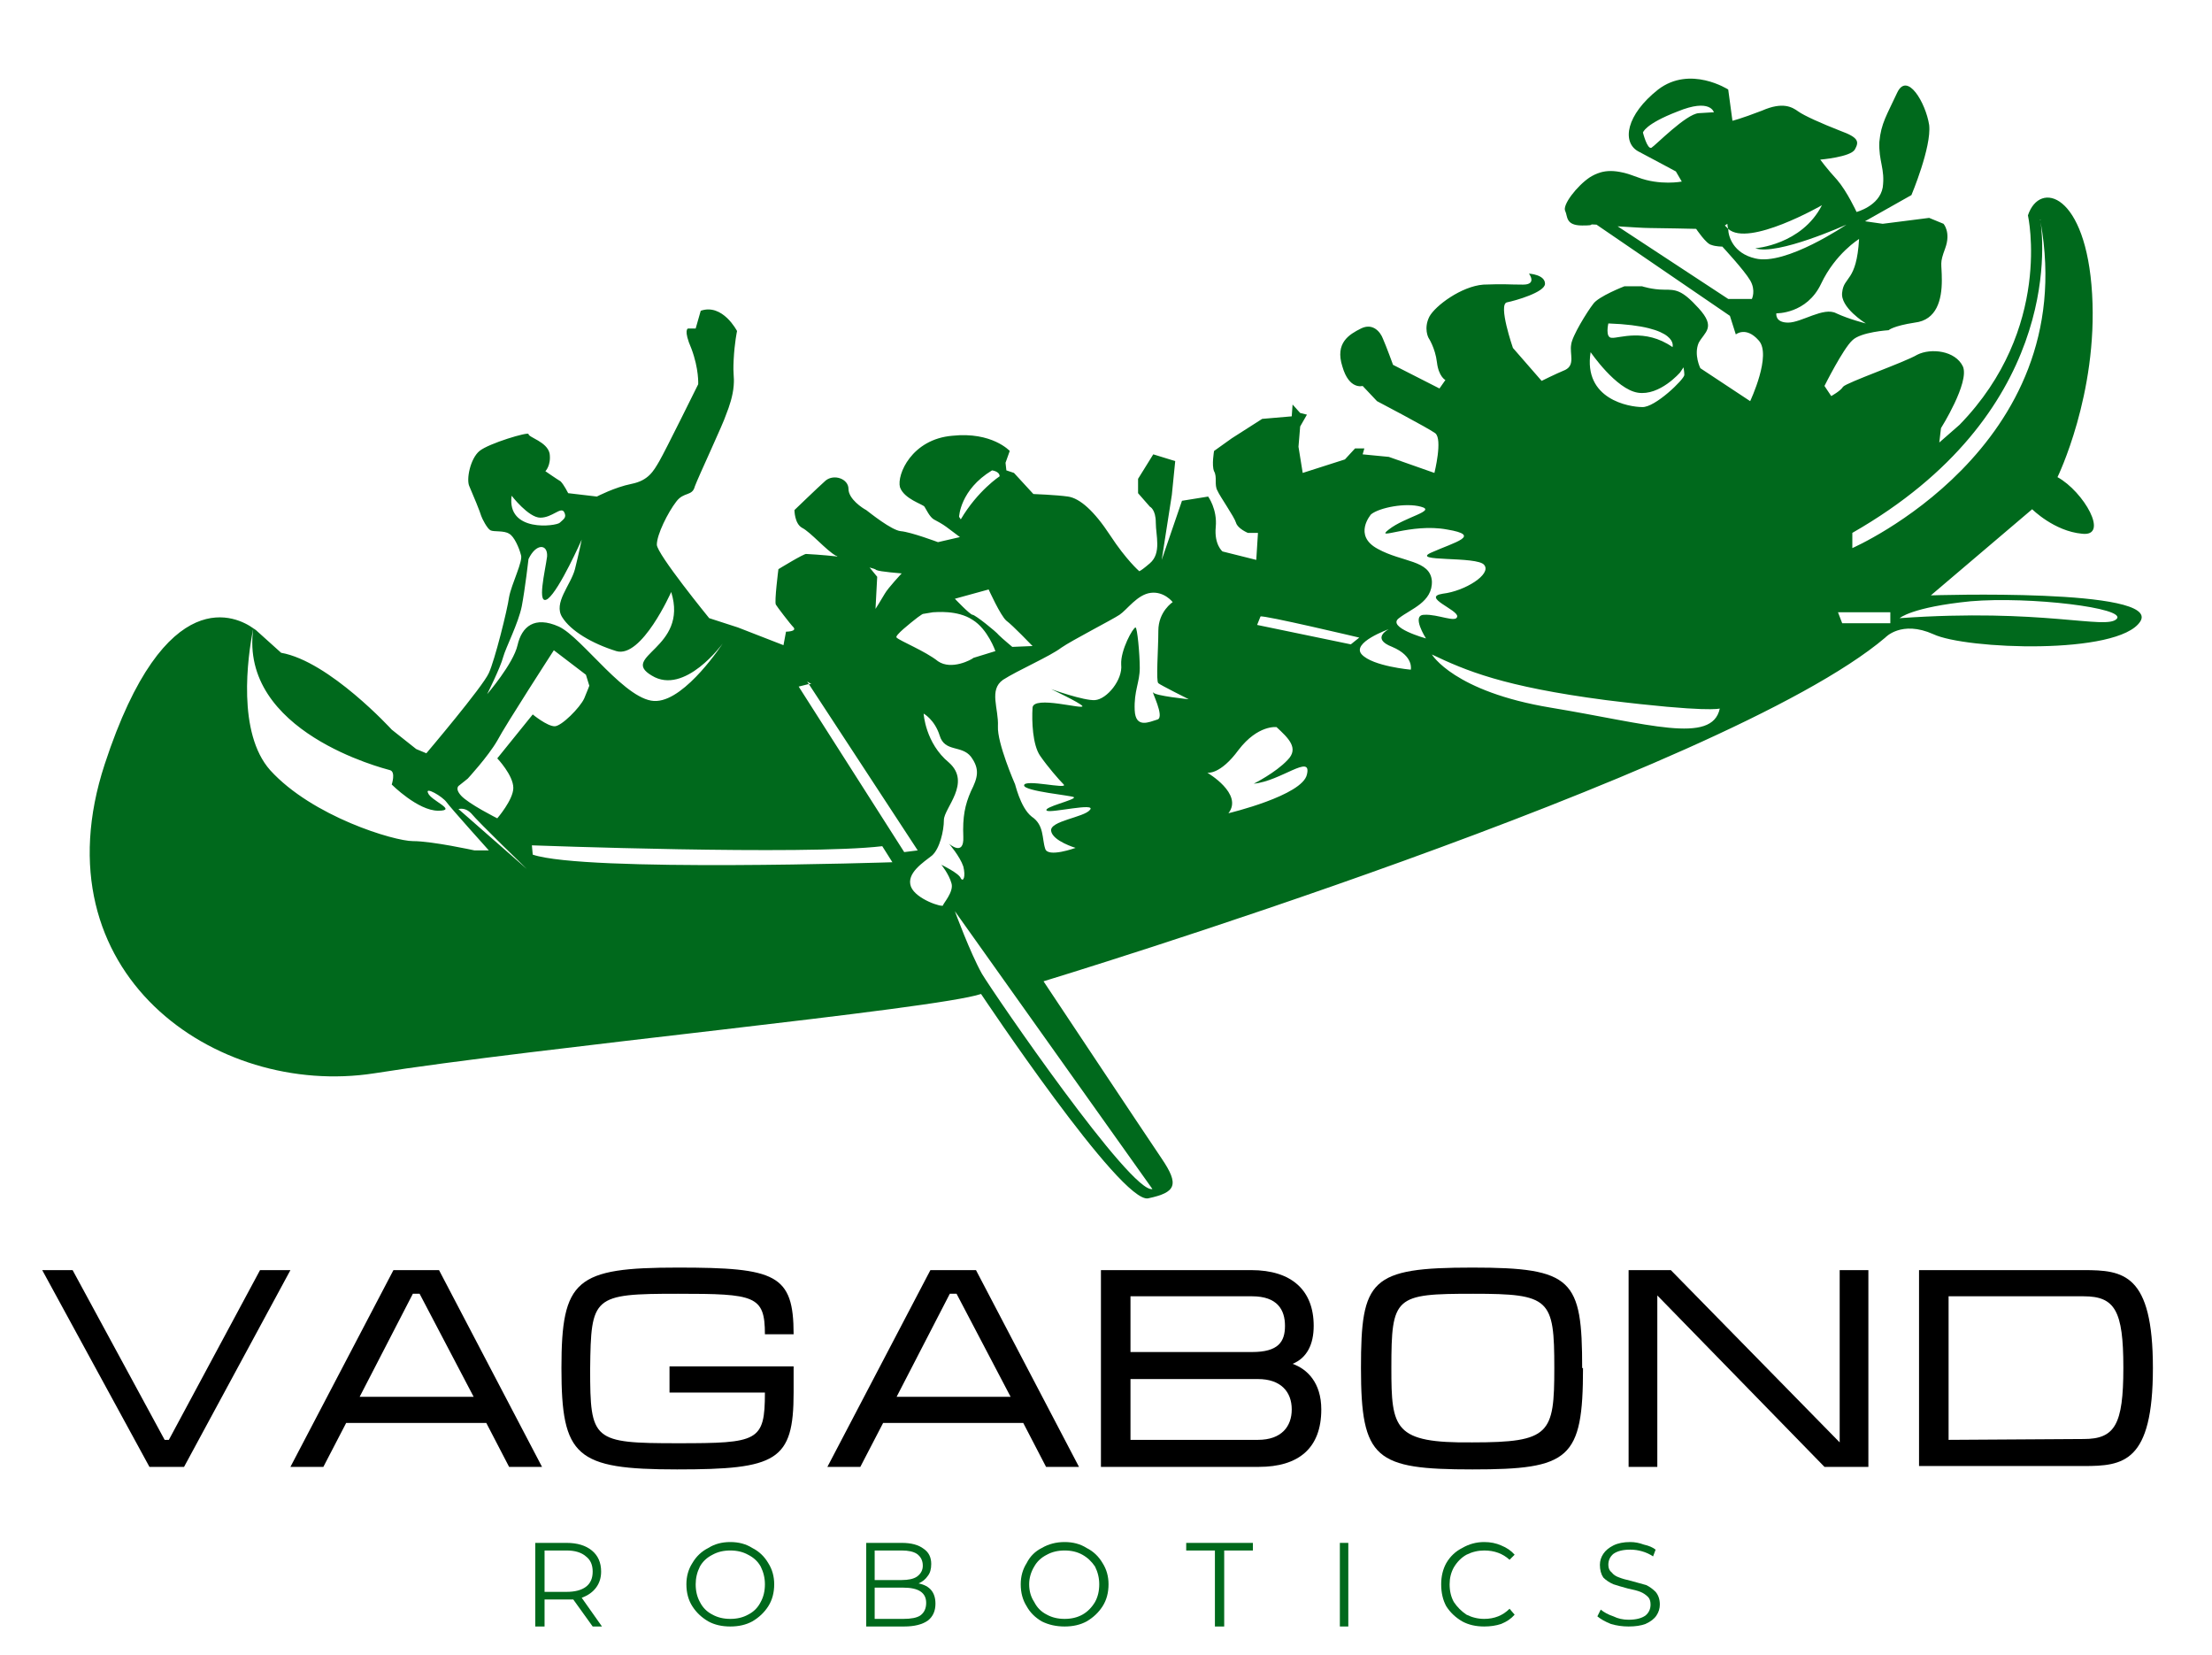 <svg version="1.2" xmlns="http://www.w3.org/2000/svg" viewBox="0 0 262 196" width="262" height="196">
	<title>Vagabond_Robotics_Rev_01-ai</title>
	<style>
		.s0 { fill: #000000 } 
		.s1 { fill: #00691c } 
	</style>
	<g id="Layer 1">
		<g id="&lt;Group&gt;">
			<g id="&lt;Group&gt;">
				<path id="&lt;Compound Path&gt;" class="s0" d="m21.8 173.7h-4.1l-12.7-23.3h3.6l10.9 20.1h0.5l10.8-20.1h3.6z"/>
				<path id="&lt;Compound Path&gt;" fill-rule="evenodd" class="s0" d="m60.3 173.7l-2.7-5.2h-16.6l-2.7 5.2h-3.9l12.2-23.3h5.4l12.2 23.3zm-10.6-20.5h-0.8l-6.3 12.2h13.5z"/>
				<path id="&lt;Compound Path&gt;" class="s0" d="m80.2 174c-12 0-13.7-1.5-13.7-12 0-10.5 1.7-11.9 13.8-11.9 11.6 0 13.7 0.8 13.7 7.9h-3.4c0-4.6-1.2-4.8-10.3-4.8-10.1 0-10.3 0.3-10.4 8.9 0 8.5 0.3 8.8 10.4 8.8 9.5 0 10.3-0.2 10.3-6h-11.3v-3.1h14.7v3.1c0 8.1-2 9.1-13.8 9.1z"/>
				<path id="&lt;Compound Path&gt;" fill-rule="evenodd" class="s0" d="m123.9 173.7l-2.7-5.2h-16.6l-2.7 5.2h-3.9l12.2-23.3h5.4l12.2 23.3zm-10.6-20.5h-0.8l-6.3 12.2h13.5z"/>
				<path id="&lt;Compound Path&gt;" fill-rule="evenodd" class="s0" d="m149.1 173.7h-18.7v-23.3h17.8c4.8 0 7.4 2.4 7.4 6.6 0 2.2-0.8 3.8-2.5 4.5 1.7 0.6 3.4 2.2 3.4 5.4 0 4.6-2.7 6.8-7.4 6.8zm-0.1-10.4h-15.1v7.2h15.1c2.8 0 4-1.6 4-3.6 0-2.1-1.3-3.6-4-3.6zm3.2-6.3c0-1.9-0.9-3.5-3.9-3.5h-14.4v6.6h14.4c3.1 0 3.9-1.2 3.9-3.1z"/>
				<path id="&lt;Compound Path&gt;" fill-rule="evenodd" class="s0" d="m187.5 162c0 10.8-1.6 12-13.1 12-11.5 0-13.2-1.2-13.2-12 0-10.5 1.1-11.9 13.2-11.9 11.9 0 13 1.4 13 11.9zm-13.1 8.8c9.2 0 9.7-1 9.7-8.8 0-8.2-0.5-8.8-9.6-8.8-9.3 0-9.7 0.3-9.7 8.8 0 7.2 0.3 8.9 9.6 8.8z"/>
				<path id="&lt;Compound Path&gt;" class="s0" d="m216.1 173.7l-19.8-20.3v20.3h-3.4v-23.3h5l20 20.4v-20.4h3.4v23.3z"/>
				<path id="&lt;Compound Path&gt;" fill-rule="evenodd" class="s0" d="m255 162q0 0 0 0 0 0 0 0zm-8.2 11.6h-19.5v-23.2h19.5c4.7 0 8.2 0.4 8.2 11.6 0 11.2-3.5 11.6-8.2 11.6zm4.7-11.7c0-6.7-1-8.4-4.7-8.4h-16v17l16-0.1c3.7 0 4.7-1.7 4.7-8.4z"/>
			</g>
			<path id="&lt;Compound Path&gt;" fill-rule="evenodd" class="s1" d="m253.5 73.6c-2.6 4-20.7 3.3-24.5 1.5-3.8-1.7-5.7 0.4-5.7 0.4-19.1 16.2-99.7 40.7-99.7 40.7 0 0 11.9 17.9 14 21 2.1 3.1 1.7 4-1.6 4.7-3.2 0.7-19.8-24.2-19.8-24.2-5.3 1.8-53.1 6.4-71.9 9.4-18.8 2.9-40-11.9-31.9-36.6 7.2-22 15.8-17.4 17.6-16.1-0.7 3.5-1.9 12.4 2 16.8 5 5.5 14.7 8.4 16.9 8.4 2.3 0 7.3 1.1 7.3 1.1h1.7c0 0-4.5-5-5-5.7-0.5-0.7-2.6-1.9-2.2-1.1 0.3 0.9 3.6 2.1 1.2 2.1-2.4 0-5.5-3.1-5.5-3.1 0 0 0.5-1.5-0.2-1.7-0.7-0.2-17.9-4.5-16.2-16.8q0.3 0.2 0.3 0.2l3 2.7c5.7 1 13.1 9.1 13.1 9.1l2.9 2.3 1.2 0.5c0 0 6.7-7.9 7.4-9.5 0.7-1.5 2.2-7.5 2.4-9 0.3-1.6 1.7-4.3 1.4-5-0.2-0.8-0.8-2.2-1.4-2.5-0.6-0.4-1.8-0.2-2.2-0.4-0.4-0.2-1-1.4-1.1-1.7-0.1-0.4-1-2.6-1.4-3.5-0.4-0.8 0.1-3.3 1.2-4.2 1.1-0.9 5.8-2.3 5.8-2 0 0.4 2.2 0.9 2.5 2.3 0.2 1.4-0.5 2.1-0.5 2.1 0 0 1.3 0.9 1.8 1.2 0.4 0.4 0.9 1.4 0.9 1.4l3.4 0.4c0 0 2.1-1.1 4.1-1.5 2-0.4 2.6-1.5 3.3-2.7 0.7-1.2 4.6-9.1 4.6-9.1 0 0 0.1-1.8-0.8-4.2-1-2.3-0.4-2.4-0.4-2.4h0.9l0.6-2.1c2.6-0.9 4.3 2.4 4.3 2.4 0 0-0.3 1.4-0.4 3.4-0.1 2 0.1 1.8 0 3.1-0.1 1.2-0.5 2.4-0.9 3.4-0.3 1-3.3 7.4-3.7 8.5-0.3 1.2-1.3 0.6-2.2 1.8-1 1.3-2.3 3.9-2.3 5.1 0 1.1 6.2 8.7 6.2 8.7l3.4 1.1 5.4 2.1 0.3-1.6c0 0 1.3 0 0.9-0.5-0.4-0.4-2-2.5-2.1-2.7-0.2-0.3 0.3-4.2 0.3-4.2 0 0 3.1-1.9 3.3-1.8 0.1 0 1.9 0.1 3.7 0.3q-0.1-0.1-0.2-0.1c-1.1-0.6-3-2.8-4-3.3-0.9-0.5-0.9-2.1-0.9-2.1 0 0 2.8-2.7 3.7-3.5 1-0.8 2.7-0.2 2.7 1 0 1.2 1.7 2.3 2.1 2.5 0.4 0.3 3 2.4 4.1 2.5 1.2 0.1 4.4 1.3 4.4 1.3l2.6-0.6c0 0-1.2-0.9-1.6-1.2-0.4-0.3-1.1-0.7-1.5-0.9-0.5-0.3-0.9-1.2-1.1-1.5-0.2-0.3-2.4-0.9-2.9-2.3-0.4-1.5 1.4-5.7 6.2-6.1 4.7-0.5 6.8 1.8 6.8 1.8l-0.5 1.4 0.1 0.9 0.9 0.3 2.3 2.5c0 0 2.7 0.1 4.1 0.3 1.4 0.2 3.1 1.7 5 4.6 1.9 2.9 3.4 4.2 3.4 4.2 0 0-0.1 0.3 1.3-0.9 1.4-1.2 0.7-3.3 0.7-4.8 0-1.6-0.7-1.9-0.7-1.9l-1.4-1.6v-1.7l1.8-2.9 2.6 0.8-0.4 4-1.2 7.7 2.4-7 3.1-0.5c0 0 1.1 1.5 0.9 3.6-0.2 2.1 0.8 2.9 0.8 2.9l4 1 0.2-3.2h-1.2c0 0-1.2-0.5-1.4-1.2-0.2-0.7-1.9-3.1-2.2-3.8-0.4-0.7 0-1.6-0.4-2.3-0.3-0.7 0-2.4 0-2.4l2.1-1.5 3.6-2.3 3.5-0.3 0.1-1.4 0.9 1 0.8 0.2-0.8 1.4-0.2 2.4 0.5 3.1 5-1.6 1.2-1.3h1.1l-0.2 0.7 3.1 0.3 5.4 1.9c0 0 1-4 0.1-4.7-0.8-0.6-6.9-3.8-6.9-3.8l-1.7-1.8c0 0-1.6 0.5-2.4-2.3-0.9-2.8 0.8-3.8 2.2-4.5 1.4-0.7 2.3 0.4 2.6 1.2 0.4 0.9 1.2 3.1 1.2 3.1l5.5 2.8 0.7-1c0 0-0.8-0.4-1-2.1-0.2-1.7-1-2.9-1-2.9 0 0-0.6-1.1 0.1-2.5 0.7-1.3 3.8-3.6 6.4-3.8 2.6-0.1 2.9 0 4.7 0 1.7 0 0.7-1.3 0.7-1.3 0 0 1.9 0.1 1.9 1.2 0 1-3.5 2-4.5 2.2-1.1 0.2 0.7 5.4 0.7 5.4l3.4 3.9c0 0 1.6-0.8 2.8-1.3 1.2-0.6 0.5-1.9 0.7-3 0.1-1 1.9-3.9 2.6-4.8 0.6-0.9 3.7-2.1 3.7-2.1h2.1c0 0 1.2 0.4 2.6 0.4 1.4 0 2.1 0 4.1 2.2 2.1 2.3 0.7 2.8 0 4.1-0.6 1.4 0.2 3 0.2 3l5.9 3.9c0 0 2.6-5.5 1-7.2-1.5-1.7-2.7-0.7-2.7-0.7l-0.7-2.2-15.8-10.8c-1.3-0.1 0.2 0.1-1.7 0.1-2 0-1.7-1.1-2-1.7-0.4-0.7 1.4-3 2.9-4 1.6-1 3.1-1 5.7 0 2.6 1 5.2 0.5 5.2 0.5l-0.7-1.2c0 0-2.6-1.4-4.5-2.4-1.9-1.1-1.4-4.3 2.4-7.3 3.8-2.9 8.3 0 8.3 0l0.5 3.7c0 0 0.9-0.2 3.5-1.2 2.5-1.1 3.6-0.4 4.3 0.1 0.7 0.5 2.7 1.4 5 2.3 2.2 0.8 2.2 1.3 1.7 2.2-0.5 0.9-4.1 1.2-4.1 1.2 0 0 0.8 1.1 2 2.4 1.2 1.4 2.3 3.8 2.3 3.8 0 0 2.7-0.7 3.1-2.9 0.3-2.2-0.5-3.1-0.4-5.4 0.2-2.2 0.9-3.2 2.1-5.8 1.2-2.6 3.4 1.2 3.8 3.8 0.3 2.6-2.1 8.3-2.1 8.3l-5.5 3.1 2.1 0.3 5.5-0.7 1.7 0.7c0 0 0.9 1 0.2 2.9-0.7 1.9-0.4 1.6-0.4 3.8 0 2.3-0.6 4.7-3.2 5-2.6 0.4-3.1 0.9-3.1 0.9 0 0-3.3 0.2-4.3 1.2-1.1 1-3.3 5.4-3.3 5.4l0.8 1.2c0 0 1.1-0.6 1.4-1.1 0.4-0.5 7.3-2.9 8.8-3.8 1.6-0.8 4.5-0.5 5.4 1.4 0.8 1.9-2.6 7.3-2.6 7.3l-0.2 1.7 2.4-2.1c11.1-11.4 8.1-24.8 8.1-24.8 1.4-4.2 6.9-2.6 7.6 9.3 0.7 11.9-4.1 21.7-4.1 21.7 3.1 1.7 6.2 7.1 2.9 6.7-3.3-0.3-5.9-2.9-5.9-2.9l-12 10.2c0 0 27.4-0.9 24.8 3.1zm-62.6-33.6c0.8 0.1 3.9-1.2 7.2 1.1 0 0 0.9-2.5-7.6-2.8 0 0-0.4 1.7 0.4 1.7zm3.6 8.2c1.5 0.1 5-3.3 5-3.8 0-0.4-0.1-0.9-0.1-0.9l-0.4 0.6c0 0-2.4 2.8-5 2.4-2.6-0.4-5.6-4.8-5.6-4.8-0.9 5.6 4.6 6.5 6.1 6.5zm-80.7 13.3c2-3.4 4.6-5.1 4.6-5.1 0-0.6-0.9-0.7-0.9-0.7-3.8 2.3-3.9 5.5-3.9 5.5zm-0.7 9.4c0 0 1.8 1.9 2.1 1.9 0.3 0 2.8 2 3.1 2.4 0.4 0.4 1.6 1.4 1.6 1.4l2.4-0.1c0 0-2.4-2.5-3.1-3-0.7-0.6-2.1-3.7-2.1-3.7zm-4.4 2.2c-0.9 0.7-2.8 2.2-2.5 2.4 0.4 0.4 3.4 1.6 4.9 2.8 1.6 1.1 4-0.2 4.2-0.4 0.3-0.1 2.6-0.8 2.6-0.8 0 0-0.9-2.6-2.7-3.7-1.8-1.2-4.4-0.9-4.7-0.9l-1.2 0.2c0 0-0.2 0.1-0.6 0.4zm-5.7-5.9l0.9 1.1-0.2 3.8c0 0 0.7-1.1 1.1-1.8 0.4-0.7 2-2.4 2-2.4 0 0-2.6-0.2-3-0.4-0.1-0.1-0.4-0.2-0.8-0.3zm-36.7-5.3c0.4-0.4 0.9-0.6 0.5-1.3-0.4-0.6-1.4 0.7-2.8 0.7-1.4 0-3.4-2.6-3.4-2.6-0.6 4.4 5.3 3.6 5.7 3.2zm-8.6 20.3c0 0 3.1-3.6 3.6-5.8 0.5-2.2 2-3.5 4.9-2.2 2.8 1.3 8.1 9.1 11.6 8.8 3.5-0.2 7.8-6.8 7.8-6.8 0 0-4.5 6.2-8.4 3.8-3.9-2.3 4.4-3.2 2.3-9.9 0 0-3.5 7.9-6.5 7-2.9-0.9-5.4-2.4-6.4-4-1.1-1.7 1-3.8 1.5-5.7 0.5-2 0.8-3.5 0.8-3.5 0 0-2.6 5.9-4 7-1.4 1-0.3-3.4-0.1-5 0.1-1.5-1.3-1.6-2.2 0.3 0 0-0.4 3.5-0.8 5.6-0.4 2-1.9 4.9-2.2 6-0.3 1.2-1.9 4.4-1.9 4.4zm-3.1 12c0.9 1 4.3 2.7 4.3 2.7 0 0 1.9-2.2 1.9-3.6 0-1.5-1.9-3.5-1.9-3.5l4.2-5.2c0 0 1.7 1.4 2.6 1.4 0.8 0 3-2.2 3.5-3.3 0.5-1.2 0.6-1.5 0.6-1.5l-0.4-1.3-3.8-2.9c0 0-5.7 8.8-6.7 10.7-1.1 1.9-3.5 4.5-3.5 4.5l-1 0.8c0 0-0.6 0.3 0.2 1.2zm7.8 8.7c0 0-5.7-5.5-6.6-6.6-0.5-0.5-1-0.6-1.5-0.5zm43.3-0.8l-1.2-1.9c-9.2 1.1-41.5-0.1-41.5-0.1l0.1 1.1c6.2 2.1 42.6 0.9 42.6 0.9zm1.4-1.2l1.6-0.2-12.9-19.7h0.3l-0.5-0.3 0.2 0.3-1.2 0.3zm5.6 3.7c-0.3-1.1-1.2-2.2-1.2-2.2 0 0 2.1 1 2.3 1.6 0.3 0.5 0.6-0.2 0.3-1.4-0.4-1.2-1.7-2.7-1.7-2.7 0 0 1.8 1.6 1.7-0.8-0.1-2.4 0.2-3.8 0.9-5.4 0.8-1.6 1.1-2.6 0-4.1-1.1-1.4-3.1-0.5-3.7-2.5-0.6-1.9-1.9-2.6-1.9-2.6 0 0 0.2 3.5 3 5.8 2.7 2.4-0.6 5.4-0.6 6.8 0 1.3-0.5 3.4-1.4 4.2-1 0.8-3.1 2.1-2.5 3.7 0.6 1.5 3.8 2.5 3.8 2.2 0-0.2 1.3-1.6 1-2.6zm0.4 3.3c0 0 1.8 4.9 3.2 7.4 1.5 2.5 17.7 26.1 20.2 25.5zm23.5-25.9c0.2 0.4 4.2 0.8 4.2 0.8 0 0-3.4-1.7-3.6-1.9-0.3-0.2 0-4 0-6.2 0-2.3 1.7-3.4 1.7-3.4 0 0-1-1.3-2.6-1.1-1.6 0.2-2.8 2-3.7 2.6-0.9 0.6-5.6 3-6.9 3.9-1.3 1-5.2 2.7-6.9 3.8-1.7 1.2-0.5 3.4-0.6 5.5-0.1 2 2 6.8 2 6.8 0-0.2 0.6 2.8 2 3.9 1.5 1 1.2 2.6 1.6 3.8 0.3 1.1 3.6-0.1 3.6-0.1 0 0-2.7-0.8-2.9-2-0.2-1.2 3.9-1.6 4.6-2.5 0.8-0.9-4.6 0.4-5.1 0.1-0.6-0.4 3.5-1.3 3.2-1.6-0.2-0.2-5.9-0.7-5.9-1.4 0-0.8 5.2 0.5 4.7-0.1-0.6-0.6-1.9-2.1-2.8-3.4-0.9-1.3-1-4.1-0.9-5.7 0.1-1.5 6.2 0.3 5.9-0.2-0.3-0.4-3.7-2-3.7-2 0 0 3.9 1.4 5.2 1.3 1.4-0.1 3.3-2.4 3.1-4.2-0.1-1.7 1.4-4.4 1.7-4.4 0.2 0 0.5 3.1 0.5 4.8 0 1.7-0.7 2.7-0.6 5 0.1 2.2 1.7 1.4 2.7 1.1 0.9-0.3-0.8-3.5-0.5-3.2zm11.9 10.8c0 0 2.6-1.3 4-2.8 1.4-1.4 0.1-2.6-1.3-3.9 0 0-2.2-0.3-4.5 2.7-2.2 3-3.7 2.7-3.7 2.7 0 0 4.3 2.5 2.5 4.8 0 0 8.8-2.1 9.3-4.6 0.6-2.5-3.1 0.8-6.3 1.1zm12.5-17.3c0 0-11.4-2.7-11.7-2.5l-0.4 1 11.1 2.3zm3.9 1.1c-2.6-1-0.4-2.1-0.4-2.1 0 0-4.5 1.6-3.2 3 1.3 1.4 5.8 1.8 5.8 1.8 0 0 0.4-1.6-2.2-2.7zm4-1c0 0-1.8-2.8-0.2-2.8 1.6-0.1 3.8 1 3.9 0.2 0.1-0.8-4.3-2.3-1.7-2.7 2.6-0.3 5.8-2.3 4.9-3.4-0.8-1.1-9-0.3-6.2-1.5 2.7-1.2 6-2 1.8-2.7-4.3-0.8-8.7 1.4-6.9 0 1.9-1.5 5.7-2.2 3.8-2.7-1.8-0.5-4.9 0.1-5.9 0.9 0 0-2.2 2.5 0.8 4.1 2.9 1.6 6.2 1.3 6.4 3.8 0.1 2.5-2.5 3.3-3.9 4.4-1.5 1.1 3.2 2.4 3.2 2.4zm34.8 8.3c0 0-1.4 0.5-13.5-1-12.2-1.6-16.6-3.5-20.6-5.4 0 0 2.6 4.4 14.1 6.3 11.5 1.9 19.1 4.4 20 0.1zm-2.5-70.5c1.5-0.1 1.8-0.1 1.8-0.1 0 0-0.4-1.7-4.3-0.1-3.9 1.5-4.1 2.5-4.1 2.5 0 0 0.5 2 1 1.8 0.5-0.3 4.1-4 5.6-4.1zm6.1 19.8c-0.7-1.2-3.3-4-3.3-4 0 0-0.8 0-1.3-0.2-0.6-0.1-1.8-1.9-1.8-1.9 0 0-4.4-0.1-5.5-0.1-0.7 0-2.2-0.1-3.8-0.2l13.1 8.6h2.8c0 0 0.5-1-0.2-2.2zm11.4-6.6c0 0-8.2 3.7-10.8 2.8 0 0 5.5-0.4 7.9-5.1 0 0-8.7 5-11.1 2.8-0.1-0.3-0.1-0.6-0.1-0.6l-0.3 0.2q0.2 0.2 0.4 0.4c0 0.9 0.6 2.9 3.2 3.5 3.6 0.9 10.8-4 10.8-4zm-6.9 11.6c1.6 0 4.2-1.9 5.7-1.1 1.5 0.7 3.5 1.2 3.5 1.2 0 0-3.1-1.9-2.8-3.7 0.2-1.9 1.7-1.2 2-6.3 0 0-2.8 1.7-4.5 5.3-1.7 3.6-5.3 3.5-5.3 3.5 0 0-0.2 1.1 1.4 1.1zm7.6 26.7c0 0 27.1-11.8 22.3-38.6q0-0.1 0-0.2 0 0.1 0 0.2c0.4 2.8 2.2 22.8-22.3 36.8zm22.2-38.9q0 0 0.1 0.1 0-0.1-0.1-0.1zm-17.7 46.5h-6.2l0.5 1.3h5.7zm9.5-1.3c-7 0.7-8.4 2-8.4 2 17-1.2 24.4 1.4 25.7 0.1 1.3-1.3-10.3-2.7-17.3-2.1z"/>
			<g id="&lt;Group&gt;">
				<path id="&lt;Compound Path&gt;" fill-rule="evenodd" class="s1" d="m70.2 192.6l-2.3-3.2q-0.4 0-0.8 0h-2.6v3.2h-1.1v-9.9h3.7q1.9 0 3 0.9 1.1 0.9 1.1 2.5 0 1.1-0.6 1.9-0.6 0.8-1.7 1.2l2.4 3.4zm-0.8-4.7q0.8-0.6 0.8-1.8 0-1.2-0.8-1.8-0.8-0.7-2.3-0.7h-2.6v4.9h2.6q1.5 0 2.3-0.6z"/>
				<path id="&lt;Compound Path&gt;" fill-rule="evenodd" class="s1" d="m83.9 192q-1.2-0.7-1.9-1.8-0.7-1.1-0.7-2.6 0-1.4 0.7-2.5 0.7-1.2 1.9-1.8 1.1-0.7 2.6-0.7 1.5 0 2.6 0.7 1.2 0.6 1.9 1.8 0.7 1.1 0.7 2.5 0 1.5-0.7 2.6-0.7 1.1-1.9 1.8-1.1 0.6-2.6 0.6-1.5 0-2.6-0.6zm4.7-0.8q1-0.5 1.5-1.5 0.5-0.9 0.5-2.1 0-1.1-0.5-2.1-0.5-0.9-1.5-1.4-0.9-0.5-2.1-0.5-1.2 0-2.1 0.5-1 0.5-1.5 1.4-0.5 1-0.5 2.1 0 1.2 0.5 2.1 0.5 1 1.5 1.5 0.9 0.5 2.1 0.5 1.2 0 2.1-0.5z"/>
				<path id="&lt;Compound Path&gt;" fill-rule="evenodd" class="s1" d="m110.3 188.3q0.5 0.6 0.5 1.6 0 1.3-0.9 2-1 0.7-2.8 0.7h-4.5v-9.9h4.2q1.7 0 2.6 0.7 0.9 0.6 0.9 1.8 0 0.9-0.4 1.4-0.4 0.6-1.1 0.9 1 0.2 1.5 0.8zm-6.7-4.7v3.5h3.2q1.2 0 1.8-0.4 0.7-0.5 0.7-1.3 0-0.9-0.7-1.4-0.6-0.4-1.8-0.4zm5.4 7.7q0.7-0.5 0.7-1.5 0-1.8-2.7-1.8h-3.4v3.7h3.4q1.4 0 2-0.4z"/>
				<path id="&lt;Compound Path&gt;" fill-rule="evenodd" class="s1" d="m123.4 192q-1.2-0.7-1.8-1.8-0.7-1.1-0.7-2.6 0-1.4 0.7-2.5 0.6-1.2 1.8-1.8 1.2-0.7 2.7-0.7 1.5 0 2.6 0.7 1.2 0.6 1.9 1.8 0.7 1.1 0.7 2.5 0 1.5-0.7 2.6-0.7 1.1-1.9 1.8-1.1 0.6-2.6 0.6-1.5 0-2.7-0.6zm4.8-0.8q0.9-0.5 1.5-1.5 0.5-0.9 0.5-2.1 0-1.1-0.5-2.1-0.6-0.9-1.5-1.4-0.9-0.5-2.1-0.5-1.2 0-2.1 0.5-1 0.5-1.5 1.4-0.6 1-0.6 2.1 0 1.2 0.6 2.1 0.5 1 1.5 1.5 0.9 0.5 2.1 0.5 1.2 0 2.1-0.5z"/>
				<path id="&lt;Compound Path&gt;" class="s1" d="m143.9 183.6h-3.4v-0.9h7.9v0.9h-3.4v9h-1.1z"/>
				<path id="&lt;Compound Path&gt;" class="s1" d="m158.7 182.7h1v9.9h-1z"/>
				<path id="&lt;Compound Path&gt;" class="s1" d="m173.2 192q-1.2-0.7-1.9-1.8-0.6-1.1-0.6-2.6 0-1.4 0.6-2.5 0.7-1.2 1.9-1.8 1.2-0.7 2.6-0.7 1.1 0 2 0.4 1 0.4 1.6 1.1l-0.6 0.6q-1.2-1.1-3-1.1-1.1 0-2.1 0.5-0.9 0.5-1.5 1.5-0.5 0.9-0.5 2 0 1.2 0.5 2.1 0.6 0.9 1.5 1.5 1 0.5 2.1 0.5 1.8 0 3-1.2l0.6 0.7q-0.6 0.7-1.6 1.1-0.9 0.3-2 0.3-1.5 0-2.6-0.6z"/>
				<path id="&lt;Compound Path&gt;" class="s1" d="m190.8 192.3q-1-0.4-1.6-0.9l0.4-0.8q0.6 0.5 1.5 0.8 0.8 0.4 1.8 0.4 1.3 0 2-0.5 0.6-0.5 0.6-1.3 0-0.6-0.3-0.9-0.4-0.4-0.9-0.6-0.5-0.2-1.5-0.4-1.1-0.3-1.7-0.5-0.7-0.3-1.2-0.8-0.4-0.6-0.4-1.5 0-0.7 0.4-1.3 0.4-0.6 1.2-1 0.8-0.4 2-0.4 0.8 0 1.6 0.3 0.9 0.2 1.4 0.6l-0.3 0.8q-0.6-0.4-1.3-0.6-0.7-0.2-1.4-0.2-1.3 0-2 0.5-0.6 0.5-0.6 1.3 0 0.6 0.4 0.9 0.3 0.4 0.9 0.6 0.5 0.2 1.4 0.4 1.1 0.3 1.8 0.5 0.6 0.3 1.1 0.8 0.5 0.6 0.5 1.5 0 0.7-0.4 1.3-0.4 0.6-1.3 1-0.8 0.3-2 0.3-1.1 0-2.1-0.3z"/>
			</g>
		</g>
	</g>
</svg>